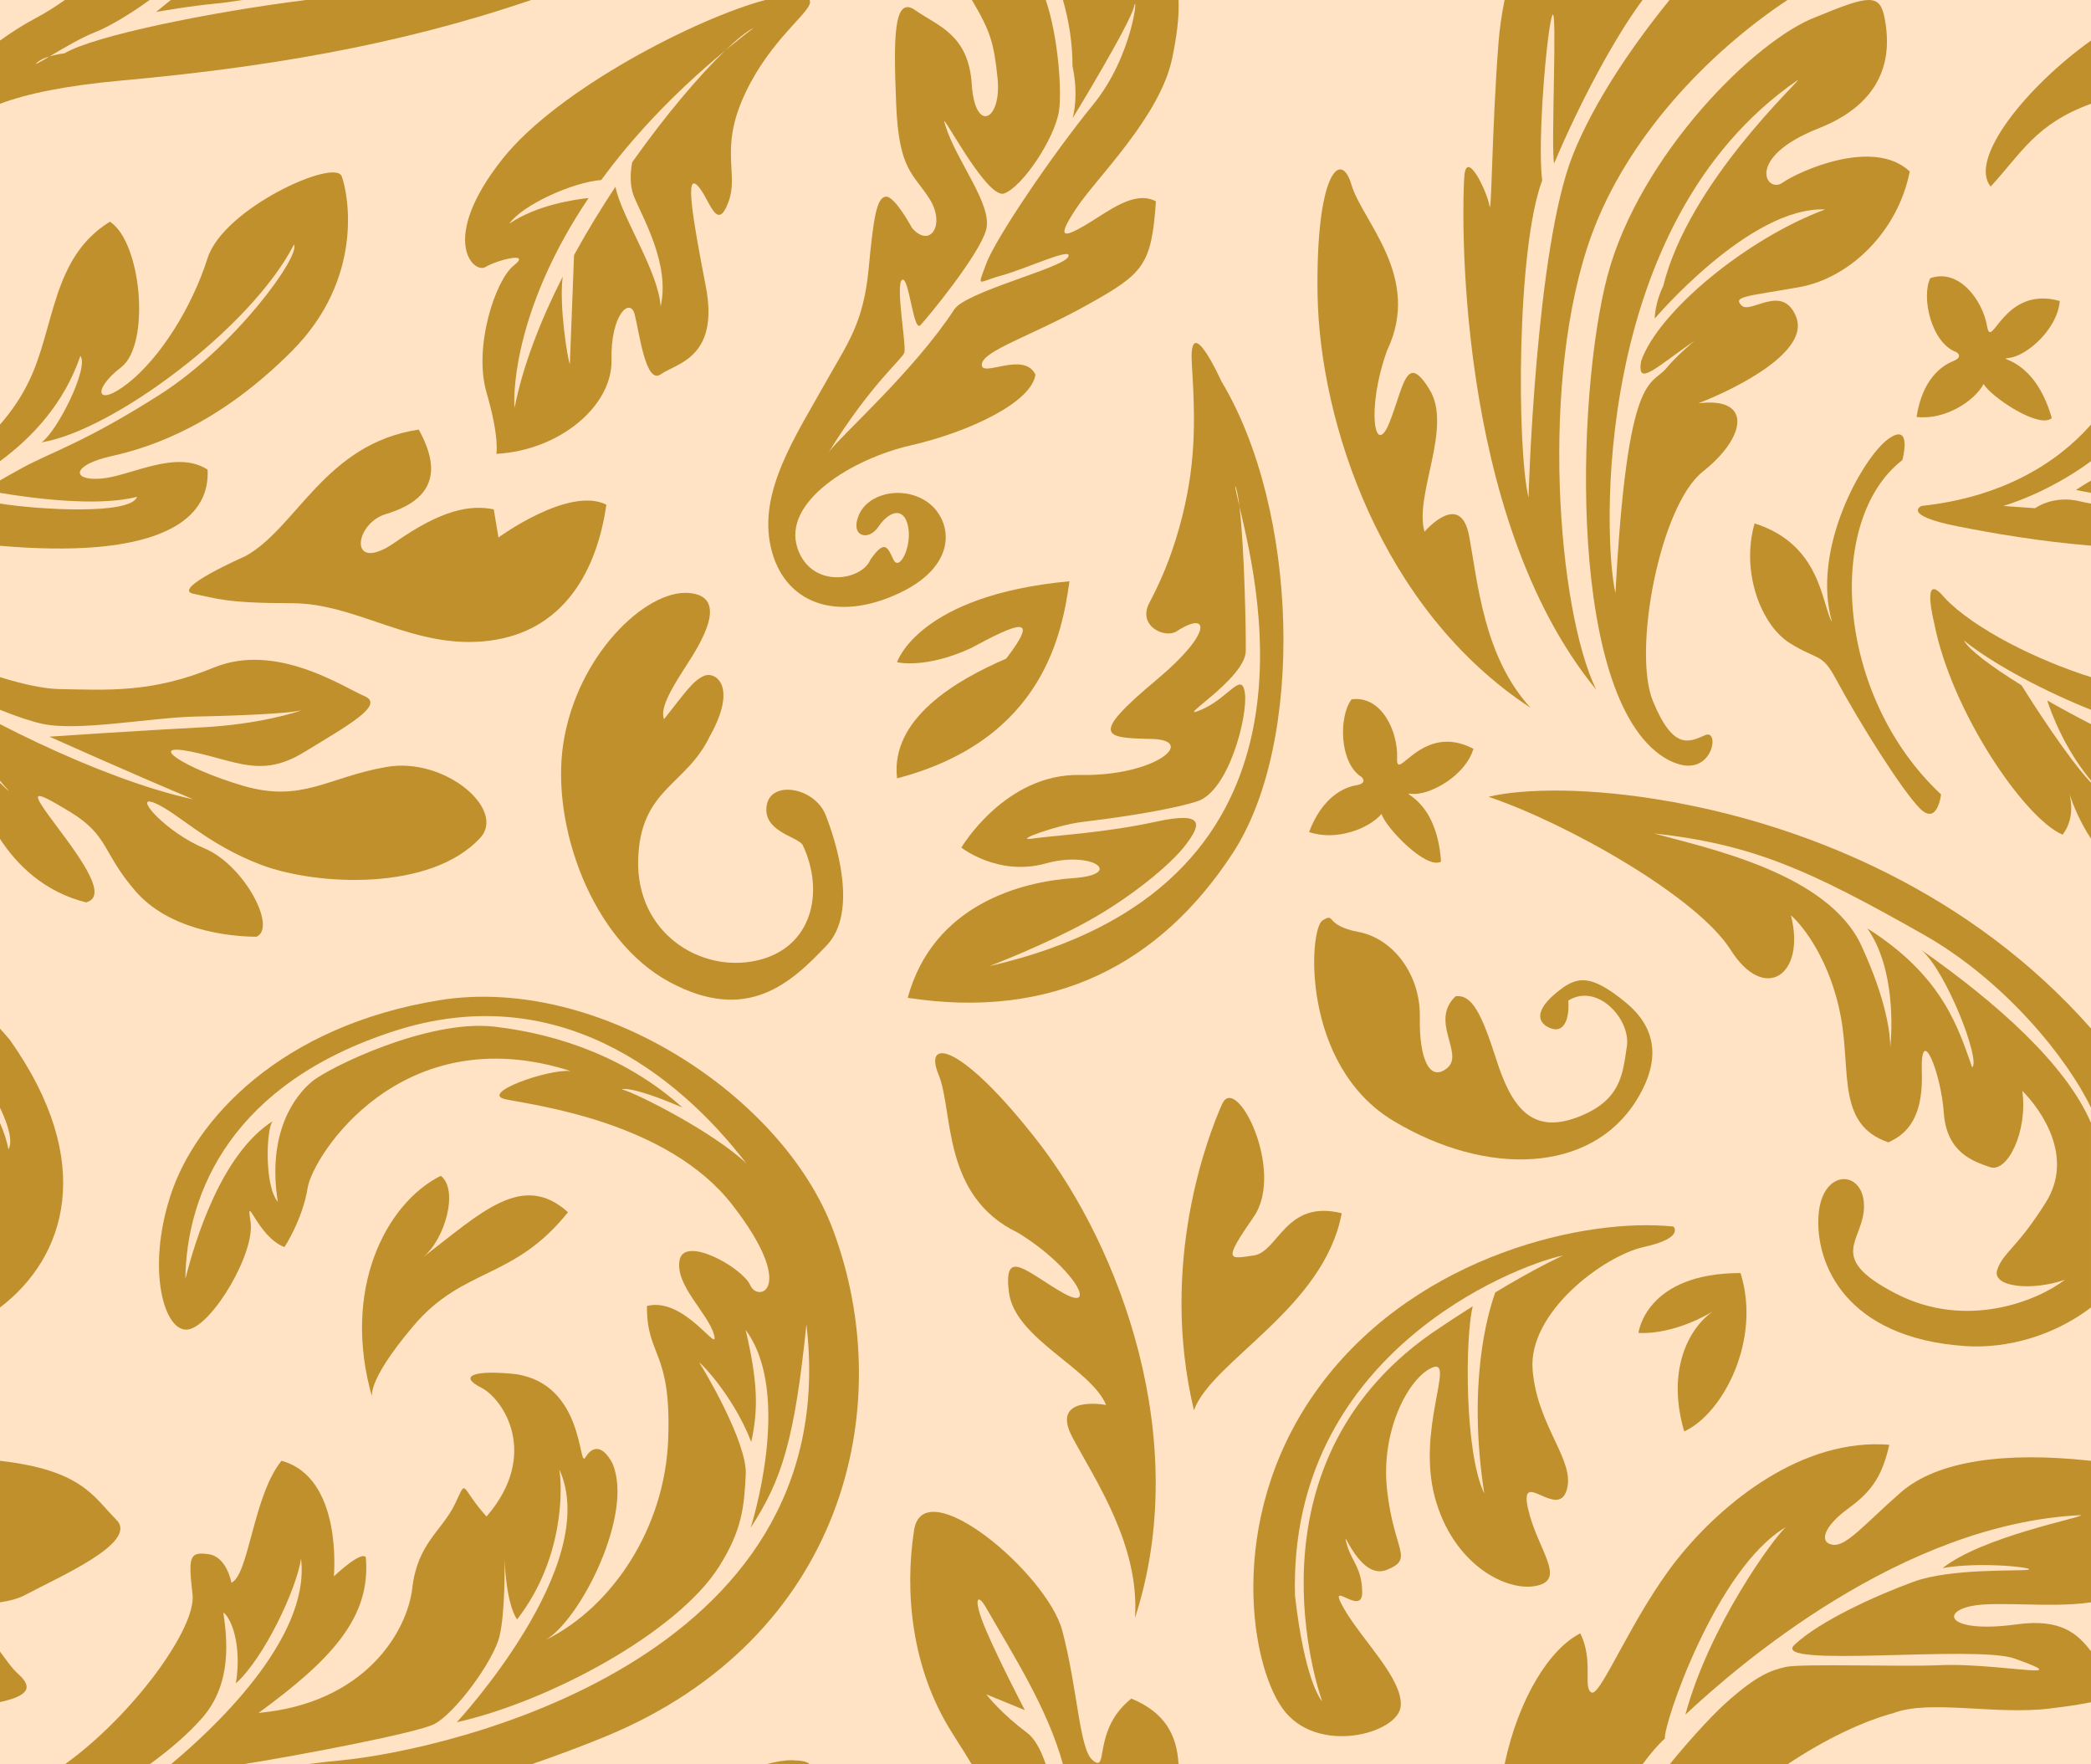 <?xml version="1.0" encoding="utf-8"?>
<!-- Generator: Adobe Illustrator 22.1.0, SVG Export Plug-In . SVG Version: 6.00 Build 0)  -->
<svg version="1.1" id="_x39_" xmlns="http://www.w3.org/2000/svg" xmlns:xlink="http://www.w3.org/1999/xlink" x="0px" y="0px"
	 viewBox="0 0 128 108" style="enable-background:new 0 0 128 108;" xml:space="preserve">
<style type="text/css">
	.st0{fill:#FFE3C4;}
	.st1{fill:#BF902C;}
</style>
<g>
	<rect class="st0" width="128" height="108"/>
	<g>
		<g>
			<g>
				<path class="st1" d="M69.478,99.039c3.549-10.934-0.975-22.724-5.885-29.087c-4.805-6.194-7.072-6.429-6.142-4.181
					c0.93,2.248,0.163,7.44,4.865,9.691c3.431,2.102,4.954,4.922,2.773,3.691c-2.182-1.231-3.685-2.886-3.327-0.045
					c0.358,2.841,5.018,4.647,5.948,6.895c0,0-3.475-0.66-2.057,1.99C67.07,90.643,69.779,94.609,69.478,99.039z"/>
				<path class="st1" d="M48.467,107.75c-0.388-0.008-0.931,0.077-1.585,0.25h2.671C49.449,107.845,49.122,107.767,48.467,107.75z"
					/>
				<path class="st1" d="M49.12,51.692c1.381,2.871,0.631,6.358-2.829,7.113c-3.46,0.755-7.323-1.726-7.226-6.128
					c0.097-4.402,2.931-4.567,4.383-7.603c1.741-3.099,0.336-4.001-0.354-3.7c-0.689,0.302-1.14,1.004-2.443,2.648
					c-0.301-0.69,0.6-2.095,1.389-3.324c0.789-1.23,2.705-4.216,0.097-4.402c-2.608-0.186-6.823,3.809-7.655,9.223
					c-0.762,4.96,1.713,12.014,6.504,14.594c4.791,2.58,7.467,0.023,9.628-2.251c1.929-2.03,0.585-6.321-0.081-7.989
					c-0.666-1.667-3.337-2.142-3.599-0.574C46.674,50.866,48.706,51.178,49.12,51.692z"/>
				<path class="st1" d="M50.992,75.28c-3.067-8.204-14.361-15.623-24.087-14.055c-9.726,1.577-14.956,7.299-16.463,11.944
					c-1.516,4.636-0.353,8.522,1.12,8.204c1.473-0.319,4.066-4.679,3.774-6.592c-0.302-1.913,0.396,0.905,2.076,1.559
					c0,0,1.103-1.663,1.421-3.628c0.319-1.964,5.729-10.461,16.093-7.152c-1.447-0.121-5.625,1.387-3.971,1.732
					c1.663,0.354,9.933,1.344,13.896,6.489c3.972,5.136,1.551,5.98,1.077,4.894c-0.474-1.077-4.032-3.067-4.325-1.543
					c-0.301,1.534,1.723,3.223,2.102,4.559c0.37,1.344-1.775-2.335-4.101-1.749c-0.026,3.128,1.499,2.68,1.301,8.126
					c-0.189,5.455-3.429,10.315-7.495,12.314c2.137-1.258,5.419-7.747,4.075-10.815c-0.603-1.129-1.223-1.068-1.654-0.345
					c-0.439,0.724-0.034-4.498-4.282-5.11c-2.584-0.267-3.48,0.129-2.111,0.819c1.378,0.689,3.627,4.102,0.345,7.902
					c-1.663-1.844-1.154-2.395-1.938-0.758c-0.793,1.637-2.283,2.396-2.602,5.11c-0.31,2.714-2.912,7.075-9.416,7.669
					c4.394-3.214,6.901-5.817,6.565-9.531c-0.284-0.414-1.956,1.172-1.956,1.172s0.577-6.049-3.205-7.075
					c-1.74,2.154-1.99,6.988-3.067,7.463c0,0-0.276-1.603-1.413-1.749c-1.137-0.146-1.241,0.112-0.965,2.464
					c0.25,2.06-3.67,7.428-7.814,10.401h5.186c1.172-0.844,2.36-1.853,3.222-2.843c1.826-2.094,1.533-4.783,1.292-6.446
					c0.448,0.284,1.155,1.913,0.767,4.335c1.731-1.56,3.696-5.73,3.989-7.626c0.603,4.946-5.574,10.591-7.969,12.581h4.385
					c3.446-0.543,10.674-1.922,11.725-2.456c1.258-0.629,3.635-3.843,4.006-5.377c0.353-1.439,0.319-4.412,0.31-4.774
					c0.009,0.319,0.104,2.749,0.767,3.74c2.938-3.783,2.765-8.221,2.584-9.186c2.688,5.834-6.272,15.477-6.272,15.477
					c5.643-1.267,13.482-5.472,16.05-9.522c1.422-2.249,1.534-3.662,1.637-5.636c0.103-1.982-2.61-6.515-2.826-6.825
					c-0.215-0.302,1.99,1.792,3.162,4.826c0.431-1.965,0.414-3.645-0.344-6.859c2.938,3.946,0.31,12.107,0.31,12.107
					c1.93-2.939,2.688-5.446,3.412-12.443c2.438,20.681-22.183,26.059-28.36,26.671c-0.724,0.069-1.49,0.155-2.274,0.258h13.792
					c1.516-0.517,3.032-1.086,4.549-1.706C51.577,100.313,55.075,86.215,50.992,75.28z M38.069,66.68c0,0,0.439-0.276,3.704,1.112
					c-3.317-2.973-7.435-4.472-11.501-4.946c-4.075-0.474-10.174,2.516-11.174,3.361c-1.008,0.836-2.765,3.059-2.093,7.359
					c-0.844-1-0.698-4.533-0.31-4.938c-3.144,2.016-4.73,7.23-5.35,9.668c0.069-5.343,2.886-11.978,12.767-15.175
					c9.873-3.197,17.281,2.508,21.589,8.109C43.746,69.352,39.077,66.965,38.069,66.68z"/>
				<path class="st1" d="M0.603,63.656C0.405,63.423,0.207,63.19,0,62.966v4.843c0.577,1.198,0.775,2.12,0.517,2.542
					C0.413,69.826,0.241,69.291,0,68.749v11.288C4.006,76.986,5.936,71.187,0.603,63.656z"/>
				<path class="st1" d="M23.665,46.947c-3.575,0.612-5.152,2.215-8.779,1.155c-3.627-1.069-5.979-2.654-3.196-2.094
					c2.783,0.56,4.29,1.646,6.926,0.035c2.636-1.611,4.979-2.895,3.696-3.43c-1.284-0.543-5.402-3.318-9.218-1.75
					c-3.825,1.569-6.461,1.37-9.459,1.319C2.722,42.164,1.421,41.897,0,41.449v1.999c1.042,0.422,1.955,0.724,2.602,0.862
					c2.214,0.474,6.642-0.388,9.382-0.448c2.74-0.052,5.66-0.189,6.34-0.362c0.052-0.017,0.086-0.017,0.095-0.017
					c-0.181,0.104-2.636,0.862-5.953,1.034c-3.851,0.198-9.442,0.577-9.442,0.577s5.083,2.275,8.804,3.835
					c-0.741-0.155-1.516-0.362-2.326-0.612c-3.058-0.94-6.504-2.439-9.502-3.99v3.464c0.172,0.215,0.37,0.431,0.569,0.646
					C0.405,48.317,0.207,48.136,0,47.92v3.43c1.016,1.56,2.679,3.24,5.264,3.887c1.353-0.345-0.164-2.49-1.809-4.679
					c-1.646-2.197-1.594-2.326,0.818-0.87c2.404,1.456,1.973,2.49,4.006,4.843c2.025,2.361,5.608,2.801,7.417,2.809
					c1.275-0.526-0.732-4.378-3.17-5.403c-2.309-0.965-4.238-3.128-3.256-2.852c0.052,0.009,0.121,0.035,0.198,0.069
					c1.413,0.586,3.17,2.525,6.556,3.8c3.394,1.267,10.338,1.612,13.362-1.654C31.014,49.566,27.24,46.326,23.665,46.947z
					 M23.665,46.947c-3.575,0.612-5.152,2.215-8.779,1.155c-3.627-1.069-5.979-2.654-3.196-2.094c2.783,0.56,4.29,1.646,6.926,0.035
					c2.636-1.611,4.979-2.895,3.696-3.43c-1.284-0.543-5.402-3.318-9.218-1.75c-3.825,1.569-6.461,1.37-9.459,1.319
					C2.722,42.164,1.421,41.897,0,41.449v1.999c1.042,0.422,1.955,0.724,2.602,0.862c2.214,0.474,6.642-0.388,9.382-0.448
					c2.74-0.052,5.66-0.189,6.34-0.362c0.052-0.017,0.086-0.017,0.095-0.017c-0.181,0.104-2.636,0.862-5.953,1.034
					c-3.851,0.198-9.442,0.577-9.442,0.577s5.083,2.275,8.804,3.835c-0.741-0.155-1.516-0.362-2.326-0.612L9.27,49.084
					c0.052,0.009,0.121,0.035,0.198,0.069c1.413,0.586,3.17,2.525,6.556,3.8c3.394,1.267,10.338,1.612,13.362-1.654
					C31.014,49.566,27.24,46.326,23.665,46.947z"/>
				<g>
					<path class="st1" d="M1.137,102.493c-0.44-0.396-0.767-0.905-1.137-1.396v3.093C1.576,103.846,2.119,103.372,1.137,102.493z
						 M7.124,93.032C5.737,91.645,5.048,89.998,0,89.421v8.661c0.603-0.086,1.137-0.233,1.559-0.457
						C3.644,96.505,8.511,94.419,7.124,93.032z M1.137,102.493c-0.44-0.396-0.767-0.905-1.137-1.396v3.093
						C1.576,103.846,2.119,103.372,1.137,102.493z M7.124,93.032C5.737,91.645,5.048,89.998,0,89.421v8.661
						c0.603-0.086,1.137-0.233,1.559-0.457C3.644,96.505,8.511,94.419,7.124,93.032z"/>
				</g>
				<path class="st1" d="M69.255,103.976c-2.111,1.68-1.568,3.938-2.059,3.938c-0.078,0-0.181-0.052-0.327-0.181
					c-0.801-0.689-0.904-4.378-1.843-7.919c-0.948-3.533-8.503-9.841-9.071-6.144c-0.577,3.705-0.198,8.427,2.326,12.4
					c0.491,0.776,0.887,1.405,1.206,1.93h4.531c-0.301-0.879-0.681-1.585-1.146-1.93c-1.568-1.172-2.395-2.223-2.498-2.353
					l2.361,0.965c0,0-1.534-2.93-2.369-4.877c-0.836-1.948-0.551-2.361,0-1.388c1.783,3.111,3.756,6.17,4.704,9.582h7.073
					C72.046,106.19,71.297,104.82,69.255,103.976z"/>
				<path class="st1" d="M22.805,85.615c-1.948-6.679,0.835-11.967,4.174-13.637c1.113,0.835,0.278,3.896-1.113,5.009
					c3.617-2.783,6.121-5.288,8.903-2.783c-3.339,4.175-6.399,3.34-9.46,6.958C22.249,84.78,22.805,85.615,22.805,85.615z"/>
			</g>
			<path class="st1" d="M15.007,34.052c3.159-1.723,4.882-6.894,10.625-7.755c1.436,2.585,0.861,4.309-2.01,5.17
				c-1.983,0.595-2.297,3.734,0.574,1.724s4.595-2.298,6.03-2.011c0.287,1.723,0.287,1.723,0.287,1.723s4.307-3.16,6.605-2.011
				c-0.574,4.021-2.584,7.756-7.179,8.33c-4.595,0.575-8.041-2.298-12.061-2.298s-4.595-0.287-6.03-0.574
				C10.413,36.063,15.007,34.052,15.007,34.052z"/>
			<path class="st1" d="M74.769,23.344c0,0-2.024-4.498-1.809-1.043c0.215,3.447,0.276,6.274-0.784,10.04
				c-0.543,1.93-1.18,3.352-1.818,4.558c-0.749,1.422,0.947,2.215,1.68,1.74c2.007-1.309,2.197,0.095-1.197,2.939
				c-4.213,3.516-3.239,3.593-0.37,3.654c2.877,0.06,0.241,2.301-4.351,2.206c-4.592-0.095-7.271,4.447-7.271,4.447
				S61.105,53.66,64,52.858c2.886-0.81,4.868,0.672,1.697,0.896c-3.162,0.215-8.572,1.611-10.131,7.325
				c8.873,1.371,15.446-2.042,19.892-8.85C79.912,45.43,79.49,31.195,74.769,23.344z M60.563,59.14c0,0,3.472-1.327,6.091-2.783
				c2.61-1.456,5.023-3.447,5.91-4.619c0.887-1.163,1.335-2.128-1.801-1.439c-3.136,0.689-6.263,0.844-7.564,1.034
				c-1.292,0.181,1.525-0.836,3.041-1.017c1.508-0.181,5.074-0.646,7.03-1.258c1.947-0.603,3.118-5.214,2.938-6.618
				c-0.189-1.404-0.982,0.302-2.714,1.025c-1.74,0.715,2.731-1.887,2.765-3.611c0.017-1.051-0.077-6.317-0.387-8.858
				c-0.138-0.586-0.242-1.025-0.267-1.275c0.103,0.189,0.19,0.655,0.267,1.275C77.138,36.365,81.549,54.332,60.563,59.14z
				 M74.769,23.344c0,0-2.024-4.498-1.809-1.043c0.215,3.447,0.276,6.274-0.784,10.04c-0.543,1.93-1.18,3.352-1.818,4.558
				c-0.749,1.422,0.947,2.215,1.68,1.74c2.007-1.309,2.197,0.095-1.197,2.939c-4.213,3.516-3.239,3.593-0.37,3.654
				c2.877,0.06,0.241,2.301-4.351,2.206c-4.592-0.095-7.271,4.447-7.271,4.447S61.105,53.66,64,52.858
				c2.886-0.81,4.868,0.672,1.697,0.896c-3.162,0.215-8.572,1.611-10.131,7.325c8.873,1.371,15.446-2.042,19.892-8.85
				C79.912,45.43,79.49,31.195,74.769,23.344z M60.563,59.14c0,0,3.472-1.327,6.091-2.783c2.61-1.456,5.023-3.447,5.91-4.619
				c0.887-1.163,1.335-2.128-1.801-1.439c-3.136,0.689-6.263,0.844-7.564,1.034c-1.292,0.181,1.525-0.836,3.041-1.017
				c1.508-0.181,5.074-0.646,7.03-1.258c1.947-0.603,3.118-5.214,2.938-6.618c-0.189-1.404-0.982,0.302-2.714,1.025
				c-1.74,0.715,2.731-1.887,2.765-3.611c0.017-1.051-0.077-6.317-0.387-8.858c-0.138-0.586-0.242-1.025-0.267-1.275
				c0.103,0.189,0.19,0.655,0.267,1.275C77.138,36.365,81.549,54.332,60.563,59.14z"/>
			<path class="st1" d="M73.086,86.33c1.077-3.016,7.969-6.247,9.046-12.064c-3.446-0.862-3.877,2.37-5.384,2.585
				c-1.508,0.215-1.938,0.431,0-2.37c1.938-2.801-1.077-8.833-1.938-6.894C73.948,69.526,70.932,77.282,73.086,86.33z"/>
		</g>
		<path class="st1" d="M65.467,35.581c-0.431,3.016-1.508,9.694-10.553,12.064c-0.431-3.662,3.661-6.032,6.676-7.325
			c2.154-2.801,0.646-2.154-2.154-0.646c-2.8,1.293-4.523,0.862-4.523,0.862S56.206,36.442,65.467,35.581z"/>
		<path class="st1" d="M83.35,47.566c-1.379-0.866-1.405-3.719-0.613-4.758c1.832-0.246,2.85,1.966,2.785,3.589
			s1.479-2.244,4.674-0.559c-0.502,1.671-2.675,2.84-3.724,2.757c-1.049-0.084,1.472,0.103,1.74,4.147
			c-0.894,0.519-3.394-2.083-3.641-2.919c-0.764,0.903-2.781,1.679-4.437,1.109c0.823-2.171,2.155-2.739,2.893-2.864
			C83.767,47.941,83.35,47.566,83.35,47.566z"/>
	</g>
	<g>
		<g>
			<g>
				<path class="st1" d="M49.553,0h-2.705c-4.127,1.086-12.655,5.429-16.067,9.703c-3.954,4.973-1.792,7.075-1.068,6.644
					c0.715-0.431,2.869-0.982,1.74-0.095c-1.129,0.888-2.481,4.981-1.671,7.773c0.81,2.783,0.603,3.757,0.603,3.757
					c3.911-0.215,7.116-2.965,7.047-5.748c-0.06-2.792,1.146-3.861,1.421-2.784c0.276,1.069,0.672,4.326,1.594,3.662
					c0.922-0.663,3.61-0.982,2.757-5.386c-0.853-4.403-1.249-6.911-0.508-6.17c0.732,0.749,1.163,2.947,1.887,1.034
					c0.723-1.913-0.758-3.404,1.378-7.359C47.614,1.982,49.897,0.534,49.553,0z M44.393,3.093c-1.534,1.474-3.627,3.912-5.694,6.842
					c-0.112,0.603-0.164,1.404,0.103,2.076c0.508,1.275,2.24,4.153,1.637,6.756c-0.121-2.146-2.412-5.515-2.765-7.334
					c-0.879,1.327-1.74,2.732-2.533,4.179l-0.258,6.687c-0.146-0.353-0.663-3.576-0.439-5.36c-1.353,2.663-2.429,5.42-2.946,8.031
					c-0.103-1.241,0.173-6.377,4.532-12.848c-0.819,0.086-3.145,0.413-4.85,1.568c0.784-1.129,3.851-2.533,5.625-2.671
					C38.646,8.505,41.102,5.817,44.393,3.093c0.723-0.698,1.327-1.18,1.74-1.387C45.521,2.172,44.952,2.637,44.393,3.093z"/>
				<path class="st1" d="M18.729,0C12.845,0.741,5.746,2.189,3.945,3.266c0,0-0.448,0.043-0.913,0.189
					c0.793-0.474,1.99-1.18,2.8-1.49C6.59,1.672,7.865,0.939,9.158,0H3.971C3.386,0.414,2.8,0.784,2.214,1.094
					C1.482,1.482,0.732,1.956,0,2.482v3.869c1.697-0.629,4.032-1.112,7.435-1.422C16.067,4.145,24.303,2.809,32.513,0H18.729z
					 M2.266,3.835c0.19-0.173,0.474-0.302,0.75-0.371C2.412,3.818,2.033,4.041,2.266,3.835z M10.458,0
					C9.967,0.405,9.64,0.655,9.554,0.733c0.215-0.035,2.016-0.362,3.765-0.526c0.31-0.026,0.836-0.104,1.516-0.207H10.458z
					 M10.458,0C9.967,0.405,9.64,0.655,9.554,0.733c0.215-0.035,2.016-0.362,3.765-0.526c0.31-0.026,0.836-0.104,1.516-0.207H10.458
					z"/>
				<path class="st1" d="M6.866,27.911c2.498-0.56,6.539-1.948,10.984-6.403c4.454-4.455,3.48-9.599,3.067-10.72
					c-0.422-1.112-7.237,1.956-8.21,5.015c-0.974,3.059-2.921,6.118-4.868,7.652c-1.947,1.534-2.231,0.414-0.422-0.974
					c1.809-1.396,1.258-7.652-0.689-8.91c-3.618,2.232-3.342,6.54-5.014,9.884C1.292,24.309,0.724,25.163,0,25.99v2.24
					c1.955-1.439,3.928-3.524,4.919-6.445c0.551,0.698-1.396,4.593-2.369,5.291c4.316-0.698,12.802-6.963,15.446-12.107
					c0.413,0.698-3.618,6.265-8.21,9.186c-4.592,2.921-6.539,3.472-8.348,4.446c-0.62,0.336-1.085,0.603-1.439,0.81v0.758
					c1.835,0.31,5.961,0.879,8.391,0.241C8.02,31.539,2.352,31.203,0,30.824v2.585c2.076,0.181,4.178,0.233,6.03,0.069
					c4.592-0.423,6.814-2.094,6.677-4.731c-1.947-1.258-4.73,0.414-6.539,0.552C4.359,29.437,4.359,28.463,6.866,27.911z"/>
				<path class="st1" d="M71.762,3.533c0.267-1.301,0.431-2.49,0.379-3.533h-7.073c0.37,1.293,0.586,2.637,0.586,4.05
					c0.379,1.784,0.06,2.99,0.009,3.18c0.25-0.396,3.481-5.73,3.748-6.799c0.275-1.112,0,2.921-2.507,5.989
					c-2.498,3.059-5.979,8.204-6.539,9.737c-0.551,1.534-0.551,1.112,0.973,0.698c1.533-0.422,4.454-1.81,4.04-1.112
					c-0.422,0.69-6.255,2.12-6.961,3.197c-2.464,3.766-6.866,7.652-7.676,8.721c2.584-4.171,4.48-5.661,4.618-6.075
					c0.138-0.422-0.56-4.179-0.138-4.455c0.413-0.276,0.689,3.197,1.111,2.783c0.414-0.414,3.618-4.317,4.032-5.842
					c0.422-1.534-1.809-4.179-2.498-6.403c-0.56-1.534,2.498,4.593,3.61,4.171c1.12-0.414,3.067-3.335,3.343-5.007
					C65.017,5.627,64.784,2.258,64.017,0h-4.523c1.172,1.965,1.344,2.68,1.568,4.748c0.284,2.629-1.378,3.473-1.576,0.414
					c-0.198-3.059-2.068-3.559-3.438-4.524c-1.361-0.974-1.352,1.689-1.189,5.73s1.025,4.222,2.033,5.791
					c1.008,1.577,0.06,3.077-1.06,1.801c0,0-1.06-1.982-1.611-1.922c-0.551,0.06-0.749,1.241-1.051,4.455
					c-0.319,3.283-1.275,4.507-2.542,6.765c-1.947,3.473-4.23,6.851-3.437,10.263c0.792,3.412,4.006,4.602,7.865,2.783
					c3.859-1.827,3.127-4.688,1.619-5.636c-1.499-0.956-3.549-0.457-4.101,0.862c-0.56,1.327,0.594,1.62,1.197,0.715
					c0.603-0.905,1.533-1.293,1.809-0.06c0.276,1.232-0.525,2.852-0.896,2.06c-0.362-0.801-0.552-1.207-1.396,0.008
					c-0.551,1.319-3.635,1.801-4.471-0.698c-0.948-2.852,3.377-5.48,6.926-6.29c3.549-0.81,7.409-2.628,7.641-4.335
					c-0.715-1.465-3.334,0.224-3.282-0.62c0.043-0.844,3.024-1.732,6.453-3.645c3.429-1.913,3.937-2.396,4.204-6.343
					c-1.335-0.689-2.869,0.595-4.316,1.457c-1.447,0.853-1.74,0.749-0.534-1.06C67.11,10.901,71.038,7.118,71.762,3.533z"/>
			</g>
		</g>
	</g>
	<g>
		<g>
			<g>
				<path class="st1" d="M100.158,67.38c-2.78,4.441-9.143,4.657-14.844,1.243c-5.7-3.414-5.195-11.768-4.355-12.28
					c0.84-0.513,0.07,0.303,2.205,0.706c2.135,0.403,3.798,2.638,3.75,5.204c-0.049,2.565,0.603,4.012,1.676,3.126
					c1.073-0.885-1.108-2.874,0.521-4.398c0.998-0.102,1.58,1.041,2.492,3.897c0.912,2.855,2.132,4.554,4.898,3.535
					c2.766-1.019,2.828-2.694,3.086-4.35c0.258-1.656-1.797-3.929-3.584-2.815c0.083,1.194-0.295,2.048-1.148,1.669
					c-0.853-0.379-0.778-1.162,0.403-2.136c1.181-0.974,2.002-1.291,4.29,0.61C101.836,63.29,101.326,65.515,100.158,67.38z"/>
				<path class="st1" d="M102.44,75.082c-5.29-0.56-15.446,1.672-21.425,9.462c-5.979,7.79-4.592,17.114-2.507,20.035
					c2.093,2.921,7.099,1.534,7.237-0.138c0.138-1.672-2.361-4.033-3.48-5.981c-1.111-1.947,1.12,0.552,1.12-0.974
					c0-1.534-0.698-1.947-0.973-3.067c-0.284-1.112,0.827,2.37,2.498,1.671c1.671-0.689,0.422-1.111,0-4.869
					c-0.414-3.757,1.396-6.954,2.783-7.514c1.396-0.56-0.973,3.757,0.138,7.937c1.12,4.171,4.454,5.842,6.263,5.42
					c1.809-0.414,0-2.223-0.56-4.731c-0.551-2.499,1.809,0.698,2.369-1.112c0.56-1.81-1.809-3.895-2.085-7.376
					c-0.284-3.481,4.307-6.954,6.814-7.514C103.137,75.78,102.44,75.082,102.44,75.082z M91.533,79.115
					c-0.465,1.284-1.714,5.584-0.672,12.314c-1.223-2.525-1.18-9.6-0.706-11.47c-0.767,0.483-1.611,1.034-2.533,1.663
					c-11.647,8.169-6.892,21.939-6.685,22.525c-0.121-0.129-1.077-1.361-1.663-6.454c-0.413-14.718,13.267-20.173,16.42-20.845
					C95.384,76.995,93.937,77.659,91.533,79.115z"/>
				<path class="st1" d="M128,67.809v-4.851c-7.34-8.324-17.195-12.262-25.104-13.77c-0.086-0.017-0.164-0.035-0.25-0.052
					c-0.138-0.026-0.259-0.052-0.396-0.069h-0.009c-4.884-0.879-8.959-0.81-11.122-0.293c4.799,1.62,12.767,6.11,14.826,9.375
					c2.059,3.266,4.618,1.56,3.687-2.12c0.767,0.664,2.412,2.801,3.05,6.187c0.637,3.378-0.267,6.635,2.92,7.712
					c0.715-0.353,2.145-1.051,2.042-4.257c-0.103-3.197,1.18,0.009,1.344,2.439c0.172,2.43,1.766,2.973,2.834,3.335
					c1.06,0.362,2.317-2.18,1.973-4.671c1.18,1.189,3.179,4.042,1.447,6.816c-1.732,2.783-2.619,3.068-2.981,4.136
					c-0.362,1.068,2.128,1.318,4.144,0.612c-1.603,1.241-5.996,3.111-10.372,0.836c-4.376-2.266-1.878-3.205-1.93-5.403
					c-0.043-2.188-2.593-2.257-2.783,0.638c-0.198,2.904,1.62,7.48,8.959,7.988c2.628,0.181,5.496-0.663,7.719-2.361V68.731
					c-1.533-3.559-5.669-7.272-10.381-10.582c1.533,1.31,3.644,6.773,3.11,7.187c-0.818-2.258-1.697-5.524-6.418-8.505
					c1.706,2.43,1.516,6.221,1.404,7.29c0-0.715-0.164-2.749-1.766-6.23c-2.05-4.456-9.45-5.972-12.707-6.876
					c6.099,0.681,9.528,2.24,16.498,6.187C122.736,60.028,126.561,64.793,128,67.809z"/>
				<path class="st1" d="M125.321,42.879c0.215,0.664,1.016,2.904,2.679,4.904v-3.456C127.052,43.844,126.156,43.353,125.321,42.879
					z M125.321,42.879c0.215,0.664,1.016,2.904,2.679,4.904v-3.456C127.052,43.844,126.156,43.353,125.321,42.879z M128,41.449
					c-3.222-1.008-7.133-2.93-8.951-4.843c-1.499-1.827-0.646,1.543-0.646,1.543c1.051,5.42,5.548,11.978,7.857,12.943
					c0.663-0.853,0.569-1.879,0.431-2.456c0.19,0.56,0.586,1.603,1.31,2.706v-3.43c-1.421-1.5-3.627-4.955-4.256-5.963
					c-1.904-1.181-3.231-2.189-3.523-2.74c1.921,1.551,5.229,3.231,7.779,4.24V41.449z M125.321,42.879
					c0.215,0.664,1.016,2.904,2.679,4.904v-3.456C127.052,43.844,126.156,43.353,125.321,42.879z"/>
				<g>
					<path class="st1" d="M127.897,89.412c-5.152-0.56-9.321,0-11.544,1.948c-2.231,1.948-3.342,3.343-4.178,3.197
						c-0.836-0.138-0.551-1.112,0.973-2.223c1.534-1.112,2.085-2.085,2.507-3.895c-5.29-0.422-10.157,3.481-12.94,6.954
						c-2.783,3.481-4.73,8.488-5.29,8.212c-0.551-0.276,0.147-1.947-0.689-3.619c-1.844,0.922-3.773,3.929-4.635,8.014h8.443
						c0.491-0.663,0.956-1.206,1.37-1.577c-0.104-0.836,3.136-10.435,7.409-12.943c-0.732,0.629-4.695,6.058-6.151,11.478
						c3.231-3.024,13.25-11.685,24.199-12.211c0.009,0,0.009,0.009,0.009,0.009c0,0.164-6.013,1.301-8.46,3.231
						c2.404-0.422,5.849,0,5.221,0.103c-0.629,0.104-4.695-0.103-6.995,0.732c-2.291,0.836-5.737,2.396-7.297,3.861
						c-1.568,1.457,11.053,0,13.456,0.836c1.146,0.414,1.982,0.733,1.249,0.733c-0.724,0-3.756-0.423-5.841-0.319
						c-2.085,0.104-8.451-0.104-9.39,0.104c-0.939,0.215-1.775,0.526-3.549,2.094c-0.732,0.638-2.076,2.042-3.567,3.869h7.211
						c2.291-1.525,4.557-2.611,6.513-3.145c2.231-0.836,6.263,0.146,9.597-0.276c0.982-0.12,1.809-0.241,2.472-0.379v-3.12
						c-0.81-1.051-1.818-2.025-4.557-1.646c-4.032,0.552-4.729-0.698-2.783-1.12c1.551-0.327,4.962,0.138,7.34-0.232v-8.661
						C127.965,89.421,127.931,89.412,127.897,89.412z"/>
				</g>
			</g>
			<path class="st1" d="M118.821,48.629c-6.461-6.032-7.107-16.804-2.369-20.466c0,0,0.646-2.37-0.861-1.292
				c-1.508,1.077-4.738,6.678-3.446,11.202c-0.646-1.077-0.646-4.74-4.738-6.032c-0.862,3.016,0.431,6.248,2.154,7.325
				c1.723,1.077,1.958,0.59,2.8,2.154c1.508,2.801,4.092,6.894,5.169,7.971C118.605,50.568,118.821,48.629,118.821,48.629z"/>
			<path class="st1" d="M106.545,77.928c1.292,4.093-1.077,8.617-3.446,9.694c-1.077-3.662,0.215-6.247,1.723-7.325
				c-2.584,1.508-4.523,1.293-4.523,1.293S100.73,77.928,106.545,77.928z"/>
		</g>
	</g>
	<g>
		<g>
			<g>
				<path class="st1" d="M93.695,43.329c-9.198-6.026-12.888-17.529-13.039-25.217c-0.129-7.499,1.421-9.033,2.074-6.8
					c0.653,2.234,4.337,5.645,2.179,10.143c-1.299,3.624-0.745,6.64,0.144,4.414c0.889-2.226,1.018-4.361,2.453-2.028
					c1.435,2.333-0.958,6.473-0.304,8.707c0,0,2.195-2.575,2.727,0.251C90.46,35.625,90.817,40.206,93.695,43.329z"/>
				<path class="st1" d="M121.858,11.418c1.895-2.051,2.757-3.835,6.142-5.067V2.482C124.029,5.317,120.488,9.746,121.858,11.418z"
					/>
				<path class="st1" d="M119.757,21.555c-1.53-0.557-2.156-3.34-1.6-4.522c1.739-0.626,3.2,1.322,3.478,2.922
					c0.278,1.6,0.974-2.505,4.452-1.531c-0.139,1.739-2.017,3.34-3.061,3.479c-1.043,0.139,1.461-0.209,2.574,3.688
					c-0.765,0.696-3.756-1.322-4.173-2.087c-0.557,1.044-2.365,2.227-4.104,2.018c0.348-2.296,1.53-3.131,2.226-3.409
					C120.244,21.833,119.757,21.555,119.757,21.555z"/>
				<path class="st1" d="M127.078,29.997c0,0,0.344,0.069,0.922,0.172v-0.749C127.319,29.816,127.078,29.997,127.078,29.997z
					 M127.078,29.997c0,0,0.344,0.069,0.922,0.172v-0.749C127.319,29.816,127.078,29.997,127.078,29.997z M128,25.99
					c-2.102,2.396-5.505,4.463-10.381,4.981c0,0-1.249,0.56,2.231,1.25c2.067,0.414,5.083,0.931,8.15,1.18v-2.576
					c-0.258-0.043-0.474-0.086-0.638-0.129c-1.671-0.422-2.783,0.414-2.783,0.414l-1.947-0.138c0,0,2.671-0.749,5.367-2.74V25.99z
					 M128,25.99c-2.102,2.396-5.505,4.463-10.381,4.981c0,0-1.249,0.56,2.231,1.25c2.067,0.414,5.083,0.931,8.15,1.18v-2.576
					c-0.258-0.043-0.474-0.086-0.638-0.129c-1.671-0.422-2.783,0.414-2.783,0.414l-1.947-0.138c0,0,2.671-0.749,5.367-2.74V25.99z
					 M127.078,29.997c0,0,0.344,0.069,0.922,0.172v-0.749C127.319,29.816,127.078,29.997,127.078,29.997z"/>
				<g>
					<path class="st1" d="M109.116,11.185c-0.973,0.698-2.369-1.525,2.223-3.335c4.592-1.81,4.316-5.153,4.04-6.678
						C115.233,0.388,115.017,0,114.389,0c-0.595,0-1.559,0.353-3.188,1.025c-3.756,1.396-10.846,8.496-12.802,15.865
						c-1.947,7.376-2.472,26.36,3.756,29.643c0.173,0.086,0.336,0.155,0.491,0.207c0.155,0.051,0.302,0.086,0.439,0.112
						c0.095,0.008,0.181,0.017,0.267,0.017c1.594,0,1.835-2.215,1.034-1.87c-0.973,0.422-1.947,0.974-3.205-2.086
						c-1.249-3.059,0.422-11.969,3.067-14.054c2.645-2.085,3.058-4.593-0.284-4.171c2.507-0.974,6.823-3.205,5.987-5.291
						c-0.836-2.085-2.783-0.138-3.342-0.698c-0.551-0.552,0.284-0.552,3.48-1.112c3.196-0.552,6.117-3.481,6.814-7.092
						C114.681,8.402,110.09,10.496,109.116,11.185z M100.458,22.112c-0.215,1.353,0.517,0.732,2.395-0.629
						c1.878-1.353,0.103-0.104-0.836,1.043c-0.939,1.155-2.395,0-3.127,13.779c-0.732-3.025-1.568-22.646,11.165-31.41
						c0.207,0-6.676,6.256-8.244,12.624c-0.517,1.043-0.517,1.982-0.517,1.982s5.841-6.885,10.433-6.678
						C106.928,14.598,101.501,19.087,100.458,22.112z"/>
					<path class="st1" d="M109.418,0h-7.219c-2.128,2.62-4.566,6.101-5.918,9.487c-2.292,5.739-2.714,20.975-2.714,20.975
						c-0.724-3.128-0.724-15.235,0.836-19.414c-0.31-2.499,0.319-9.497,0.629-10.125c0.31-0.621-0.103,8.247,0.104,9.082
						c1.542-3.662,3.661-7.643,5.41-10.005h-8.443c-0.172,0.853-0.31,1.758-0.379,2.697c-0.413,5.429-0.413,10.72-0.551,9.884
						c-0.138-0.836-1.396-3.481-1.533-1.81C89.5,12.443,88.94,31.505,97.71,42.216c-2.369-4.869-3.48-19.061-0.284-27.825
						C99.605,8.419,104.55,3.231,109.418,0z"/>
				</g>
			</g>
		</g>
	</g>
</g>
</svg>
